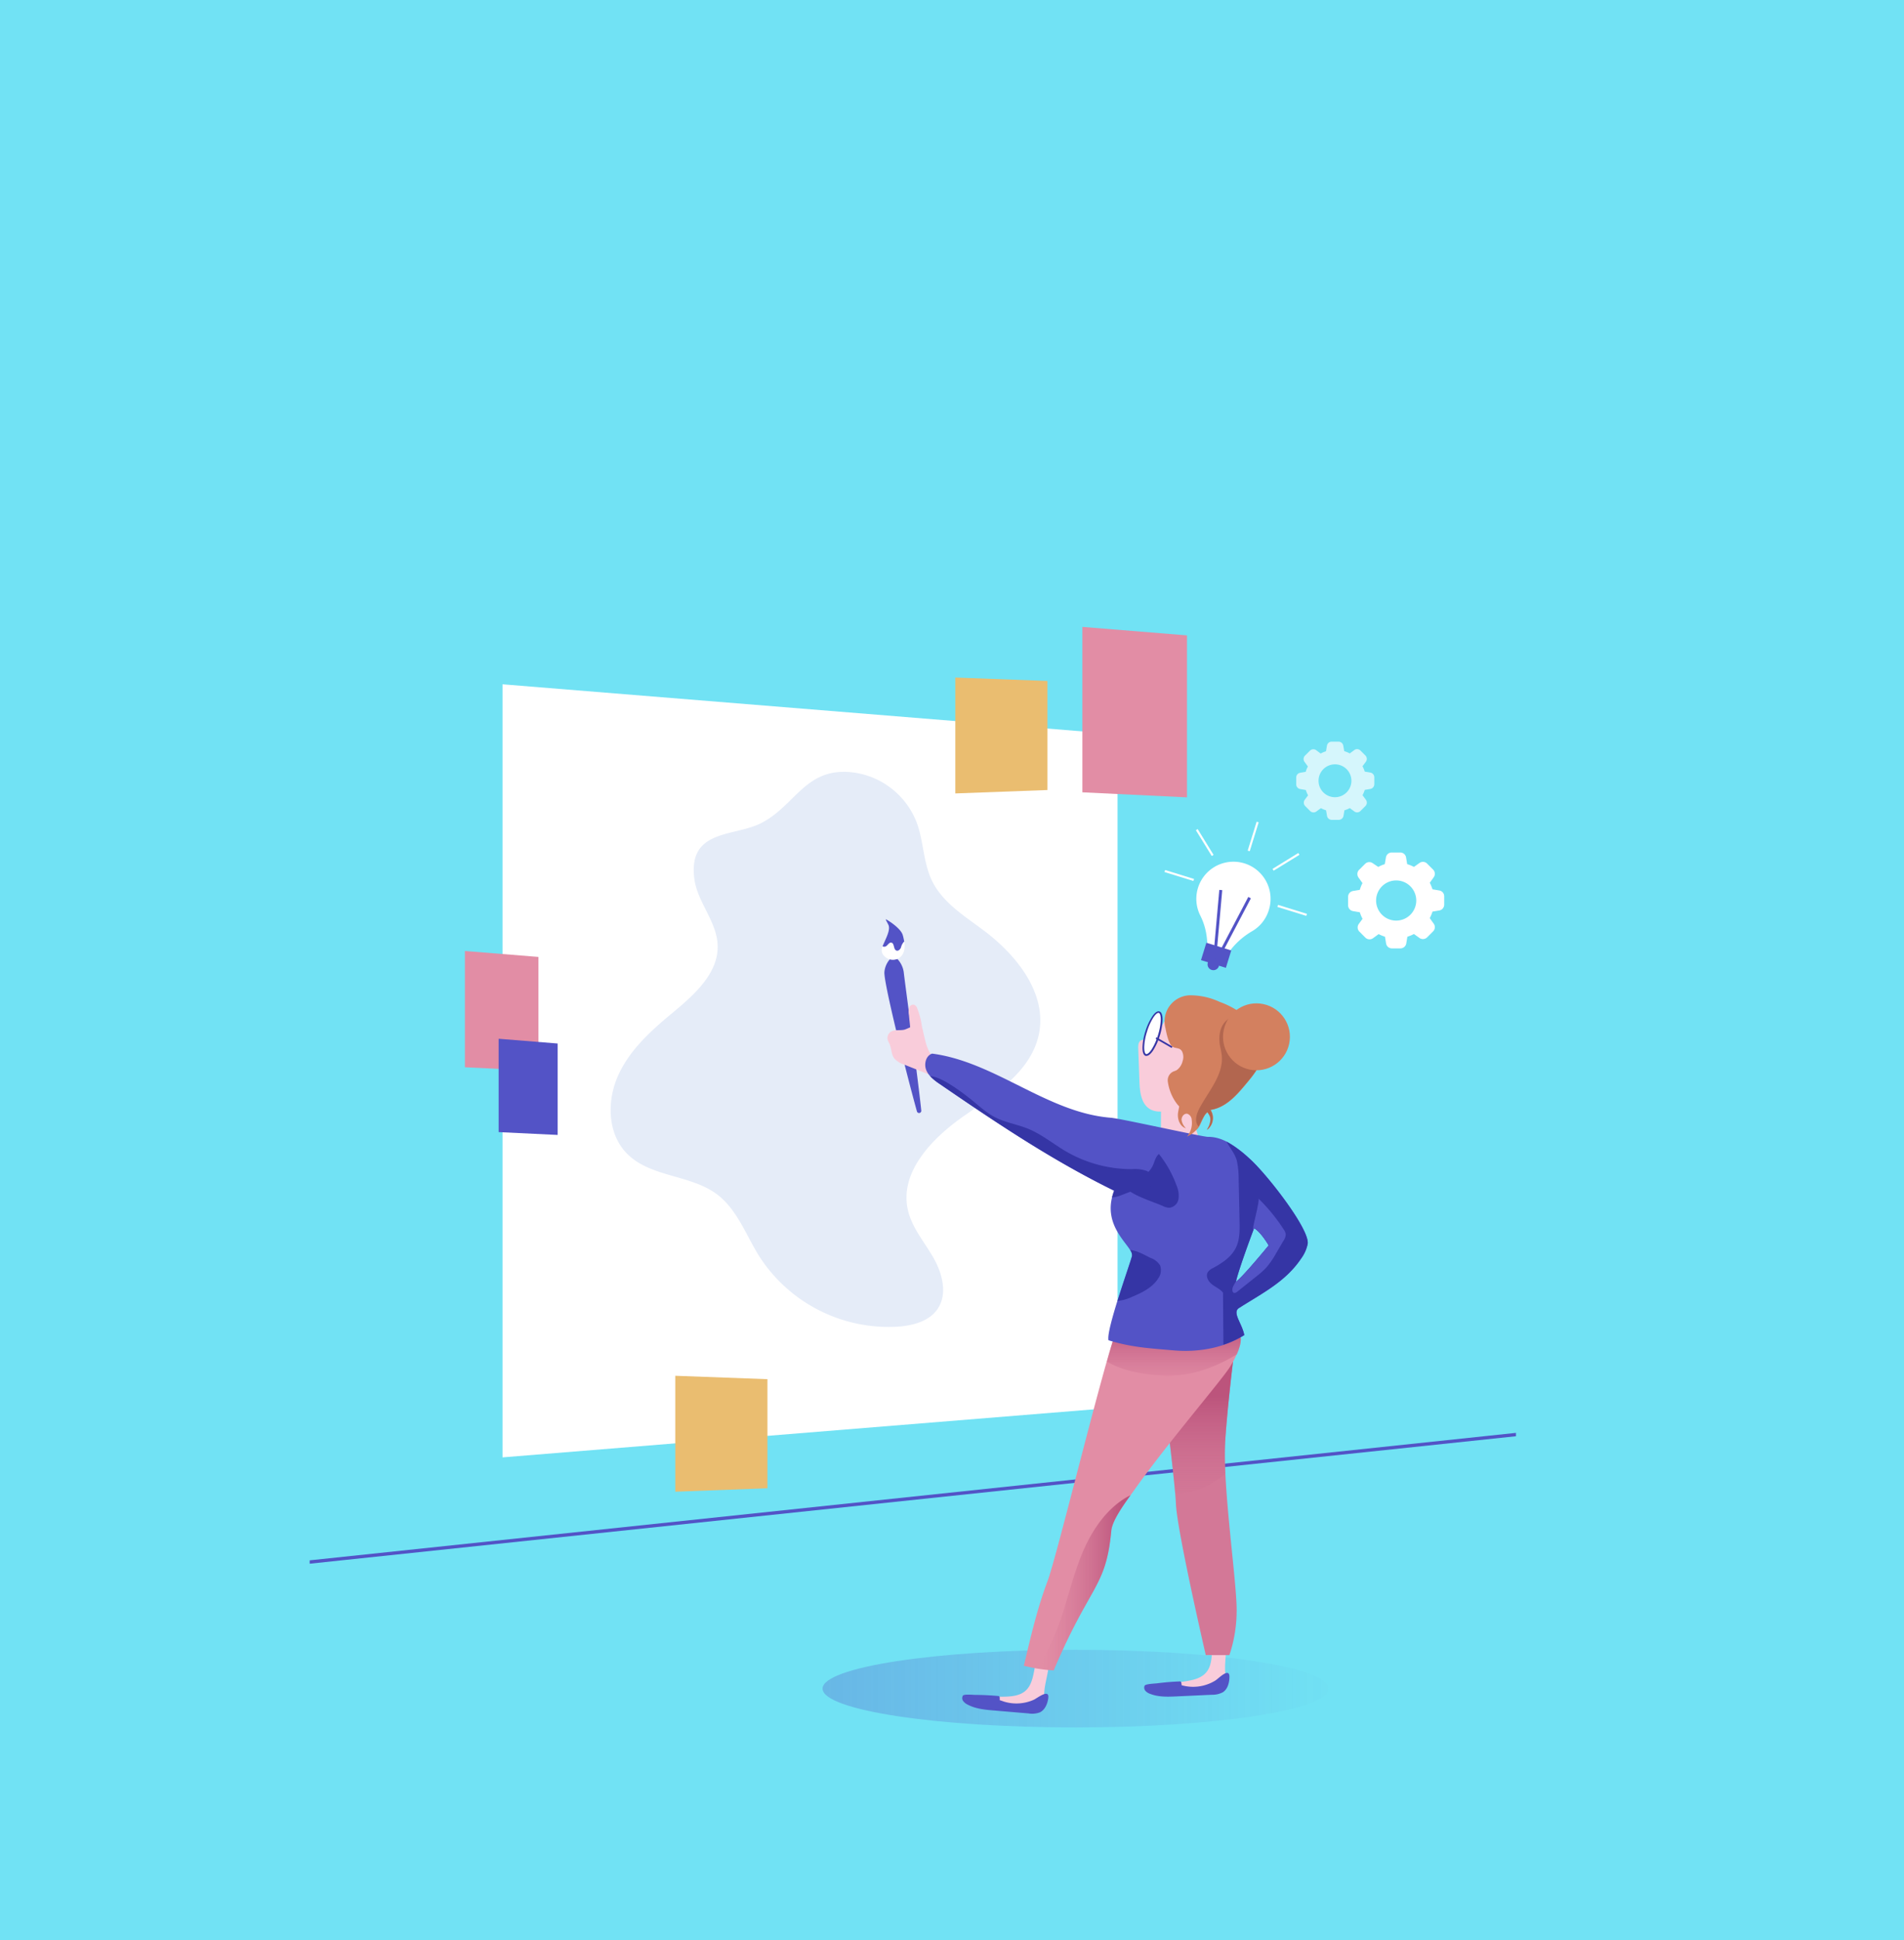 <svg xmlns="http://www.w3.org/2000/svg" xmlns:xlink="http://www.w3.org/1999/xlink" viewBox="0 0 564.28 574.7"><defs><style>.cls-1{fill:#71e2f4;}.cls-2{fill:#5353c6;}.cls-3,.cls-5{opacity:0.3;}.cls-3{fill:url(#Degradado_sin_nombre_37);}.cls-16,.cls-4{fill:#fff;}.cls-5{fill:#a9c0e8;}.cls-6{fill:#f9ccda;}.cls-7{fill:#d37897;}.cls-8{fill:url(#Nueva_muestra_de_degradado_4);}.cls-9{fill:#e28da5;}.cls-10{fill:url(#Nueva_muestra_de_degradado_4-2);}.cls-11{fill:#3535a5;}.cls-12{fill:#d3805f;}.cls-13{fill:#b2664f;}.cls-14{fill:url(#Nueva_muestra_de_degradado_4-3);}.cls-15{fill:#eabd70;}.cls-16{opacity:0.7;}</style><linearGradient id="Degradado_sin_nombre_37" x1="243.78" y1="500.2" x2="393.78" y2="500.2" gradientUnits="userSpaceOnUse"><stop offset="0" stop-color="#5353c6"/><stop offset="1" stop-color="#5353c6" stop-opacity="0.03"/></linearGradient><linearGradient id="Nueva_muestra_de_degradado_4" x1="291.12" y1="374.68" x2="291.12" y2="334.81" gradientUnits="userSpaceOnUse"><stop offset="0" stop-color="#d37897" stop-opacity="0"/><stop offset="0.9" stop-color="#bc547c"/></linearGradient><linearGradient id="Nueva_muestra_de_degradado_4-2" x1="283.58" y1="337.13" x2="283.58" y2="316.23" xlink:href="#Nueva_muestra_de_degradado_4"/><linearGradient id="Nueva_muestra_de_degradado_4-3" x1="244.29" y1="394.16" x2="270.75" y2="394.16" xlink:href="#Nueva_muestra_de_degradado_4"/></defs><title>designer</title><g id="BACKGROUND"><rect class="cls-1" width="564.28" height="574.7"/></g><g id="OBJECTS"><polygon class="cls-2" points="449.28 425.44 91.78 463.2 91.78 462.2 449.28 424.44 449.28 425.44"/><ellipse class="cls-3" cx="318.78" cy="500.2" rx="75" ry="11.5"/><polygon class="cls-4" points="331.2 416.9 148.93 431.7 148.93 202.7 331.2 217.5 331.2 416.9"/><path class="cls-5" d="M141.46,185.39c.82,7,6.63,12.74,6.94,19.76.38,8.39-6.93,14.83-13.39,20.19s-12.71,11-16.11,18.58-3.14,17.32,2.7,23.17c7,7,18.78,6.11,26.63,12,6,4.53,8.58,12.11,12.58,18.46a45.62,45.62,0,0,0,41.07,20.73c4.44-.33,9.26-1.6,11.74-5.29,3-4.46,1.37-10.55-1.31-15.2s-6.37-8.9-7.54-14.13c-2.48-11.13,7.1-21.11,16.43-27.65s20.26-13.38,22.45-24.57c2.34-11.91-6.56-23.13-16.27-30.43-5.77-4.34-12.32-8.33-15.46-14.84-2.58-5.33-2.45-11.59-4.49-17.15a23.5,23.5,0,0,0-18.17-14.81c-14.91-2.24-17.59,9.88-28.3,15.07C153,173.15,139.77,171,141.46,185.39Z" transform="translate(64.28 74.7)"/><path class="cls-6" d="M294.92,414.63c-.13,2.11-.32,4.38-1.67,6-1.58,1.93-4.29,2.42-6.76,2.79L275.68,425c-.19.54.43,1,1,1.17,2.66.9,5.56.5,8.36.21,3.24-.33,6.5-.52,9.76-.55,1.45,0,3.17-.15,3.91-1.4.55-.93.3-2.1.17-3.18-.39-3.27.53-6.61.06-9.87a1.11,1.11,0,0,0-.53-.95,1,1,0,0,0-.57,0C295.05,411,295.07,412.15,294.92,414.63Z" transform="translate(64.28 74.7)"/><path class="cls-2" d="M295.9,423.11a12.53,12.53,0,0,1-8.53,1.7c-.19,0-1.24-.26-1.43-.28-.11-.6-.05-1.18-.55-1.16-2.25.08-4.51.27-6.75.56-.71.09-3.41.16-3.7.71a1.46,1.46,0,0,0,.27,1.55,3.39,3.39,0,0,0,1.4.87c2.56,1,5.38.86,8.12.73l10.09-.47a6.68,6.68,0,0,0,3.32-.75c1.42-.92,1.91-2.78,1.94-4.47C300.15,419,296.87,422.52,295.9,423.11Z" transform="translate(64.28 74.7)"/><path class="cls-6" d="M279.84,267.56s12.23-.71,12.2-1c-.28-3.56-3.5-8.83-1.83-12s3-5,4.64-8.09c.25-.47.47-1.1.09-1.47a1.29,1.29,0,0,0-1.24-.08c-2.23.67-4.44,1.43-6.6,2.3-3.67,1.47-7.13,1.43-7.26,5.31C279.71,256.77,279.84,267.56,279.84,267.56Z" transform="translate(64.28 74.7)"/><path class="cls-6" d="M242.2,420.28c-.4,2.08-.89,4.3-2.44,5.75-1.82,1.71-4.57,1.84-7.07,1.87l-10.93.15c-.25.51.31,1,.81,1.28,2.53,1.25,5.46,1.24,8.27,1.32q4.89.14,9.75.73c1.43.18,3.16.27,4-.87.67-.85.57-2,.59-3.13,0-3.3,1.39-6.48,1.36-9.78,0-.38-.07-.83-.41-1a1,1,0,0,0-.56-.07C242.81,416.71,242.68,417.84,242.2,420.28Z" transform="translate(64.28 74.7)"/><path class="cls-7" d="M302.21,320.12s-2.44,18-3.36,31.71,3.66,43.31,3.36,51.24a41,41,0,0,1-2.14,12.5h-7s-8.54-36.9-8.85-44.83-5.49-48.49-5.49-48.49Z" transform="translate(64.28 74.7)"/><path class="cls-8" d="M302.21,320.12l-13.38,1.21A22.58,22.58,0,0,0,280,332.76c1.33,10.75,3.28,26.93,3.95,34.75a10.32,10.32,0,0,0,1.84.09,20.67,20.67,0,0,0,9.85-3.45,37.15,37.15,0,0,0,3.21-2.2,95.42,95.42,0,0,1,0-10.12C299.77,338.11,302.21,320.12,302.21,320.12Z" transform="translate(64.28 74.7)"/><path class="cls-2" d="M208.75,254.21a.66.66,0,0,1-1.3.25c-2.94-10.59-9.72-37.43-9.63-41.12a6.57,6.57,0,0,1,1.73-4h2.1a7.2,7.2,0,0,1,1.92,4C203.7,214.94,207.63,243.59,208.75,254.21Z" transform="translate(64.28 74.7)"/><path class="cls-6" d="M281.11,227.3c-1.37,2.57-3.06,5.53-5.94,5.91a3.41,3.41,0,0,0-1.35.3c-.74.44-.8,1.48-.77,2.34l.36,9.88c.11,3,.5,6.52,3.07,8.08,1.85,1.12,4.2.8,6.32.39a24.57,24.57,0,0,0,5-1.36c4.95-2.1,8.25-7,9.79-12.16,1.21-4.05,1.45-8.58-.35-12.41C293.73,220.82,285,220.06,281.11,227.3Z" transform="translate(64.28 74.7)"/><path class="cls-9" d="M298.85,319.3c-1.37.2-2.73.44-4.08.71a2.11,2.11,0,0,0-.87-.31,52,52,0,0,0-28.13,2.11c-4.63,14.11-17,65.05-19.62,71.92-3.06,8.11-5,16.6-7,25A46.56,46.56,0,0,0,248,420.1c10.83-25.63,15.47-24.32,17.07-41.39.32-3.47,4.89-9.31,6.89-12.15,9.53-13.46,25.7-32.28,28.22-36.27C302.4,326.73,306.87,318.14,298.85,319.3Z" transform="translate(64.28 74.7)"/><path class="cls-10" d="M298.85,319.3c-1.37.2-2.73.44-4.08.71a2.11,2.11,0,0,0-.87-.31,52,52,0,0,0-28.13,2.11c-.57,1.75-1.27,4.08-2,6.82,3.09,1.86,8.13,3.64,16.32,4.13,8.56.51,16.29-2.66,22.18-6.28C303.92,322.72,304.64,318.47,298.85,319.3Z" transform="translate(64.28 74.7)"/><path class="cls-6" d="M209.32,231a2.92,2.92,0,0,0-.89-1.65,2.41,2.41,0,0,0-2.33-.07,19.32,19.32,0,0,1-2.24,1c-1.41.38-3.1-.13-4.27.75a2.21,2.21,0,0,0-.79,2.28,8.75,8.75,0,0,0,.54,1.21c.61,1.38.5,3.06,1.39,4.27a6.24,6.24,0,0,0,2.86,1.82l7.74,3.08a.64.64,0,0,0,.52.05.63.63,0,0,0,.26-.35c1.08-2.69.61-4-.74-6.16C210.2,235.35,209.87,233.14,209.32,231Z" transform="translate(64.28 74.7)"/><path class="cls-4" d="M279.15,232c-1.08,3.51-2.79,6.09-3.83,5.77s-1-3.42.08-6.92,2.79-6.08,3.82-5.76S280.22,228.52,279.15,232Z" transform="translate(64.28 74.7)"/><path class="cls-11" d="M275.5,238.07a1.09,1.09,0,0,1-.25,0c-.63-.19-.95-1.06-.93-2.51a17.2,17.2,0,0,1,.84-4.72,17.4,17.4,0,0,1,2-4.38c.8-1.21,1.55-1.75,2.18-1.55s.94,1.06.93,2.5a18.12,18.12,0,0,1-.84,4.73,17.93,17.93,0,0,1-2,4.38C276.73,237.53,276.07,238.07,275.5,238.07Zm3.55-12.74c-.31,0-.84.35-1.51,1.36a16.89,16.89,0,0,0-1.9,4.25,16.7,16.7,0,0,0-.82,4.59c0,1.35.28,1.93.57,2s.87-.22,1.62-1.35a17.25,17.25,0,0,0,1.9-4.25,17.43,17.43,0,0,0,.82-4.58c0-1.36-.29-1.94-.58-2Z" transform="translate(64.28 74.7)"/><path class="cls-2" d="M242.06,428.82a12.59,12.59,0,0,1-8.68.56c-.19-.05-1.2-.42-1.38-.46,0-.61.1-1.19-.39-1.23q-3.37-.31-6.76-.33c-.72,0-3.41-.29-3.76.22a1.45,1.45,0,0,0,.06,1.57,3.43,3.43,0,0,0,1.27,1.05c2.41,1.3,5.22,1.56,8,1.79l10.07.85a6.57,6.57,0,0,0,3.39-.3c1.53-.73,2.26-2.5,2.51-4.18C246.81,425.32,243.1,428.36,242.06,428.82Z" transform="translate(64.28 74.7)"/><path class="cls-2" d="M306.06,268.53c-3.55-3.17-7.59-6.54-12.36-6.47-1.58,0-25.9-5.44-28.73-5.66-18.87-1.47-34.25-16.55-53-19-1.86.6-2.48,3.12-1.72,4.93s2.44,3,4.06,4.12C231.17,258,247.56,269,265.92,278c-4.23,10.94,6,16.66,5.26,19.37-.77,2.9-7.7,22-6.94,24.94,6.84,2.11,12.29,2.39,19.42,3s14.77-.69,20.82-4.52c-.66-3.54-3.83-6.81-1.41-8.11,6.95-4.42,13.69-7.75,18.28-14.59a11,11,0,0,0,1.92-4.32C323.92,289.45,311.13,273.05,306.06,268.53ZM302,305c.89-4,5.39-15.89,5.39-15.89,2,1.06,4.35,5.12,4.35,5.12S304,303.65,302,305Z" transform="translate(64.28 74.7)"/><path class="cls-4" d="M201.93,209.23a3.46,3.46,0,0,1-4.12-.71,2.37,2.37,0,0,1-.63-2.6c.92-2.38,2.64-5.16,1.85-6.74s-.8-1.46-.8-1.59,4.38,2.46,5,4.63C204.58,206.63,203.33,208.46,201.93,209.23Z" transform="translate(64.28 74.7)"/><path class="cls-6" d="M207.59,224.1a1.81,1.81,0,0,0-.94-1.17,1.27,1.27,0,0,0-1.47.83,3.76,3.76,0,0,0-.12,1.83c.17,1.71.35,3.42.52,5.13.1,1,.31,2.11,1.21,2.51a1.7,1.7,0,0,0,2-.55c.88-1.08.3-2.35.12-3.56A21.75,21.75,0,0,0,207.59,224.1Z" transform="translate(64.28 74.7)"/><path class="cls-2" d="M203.7,204.25a15.05,15.05,0,0,0-.44-2c-.65-2.17-5-4.76-5-4.63s0,.06,0,.12l0,.07c.08.15.27.49.73,1.4.75,1.51-.76,4.09-1.71,6.39a1,1,0,0,0,.89.06c.64-.28,1-1.23,1.68-1.14,1,.14.6,2,1.52,2.35.57.23,1.14-.34,1.37-.91a3.82,3.82,0,0,1,.81-1.62A.39.39,0,0,1,203.7,204.25Z" transform="translate(64.28 74.7)"/><line class="cls-4" x1="342.6" y1="307.46" x2="347.36" y2="310.2"/><rect class="cls-11" x="280.45" y="231.39" width="0.5" height="5.49" transform="translate(1.93 435.05) rotate(-60.03)"/><path class="cls-12" d="M306.26,227.57a27,27,0,0,0-9.13-5.52,20.6,20.6,0,0,0-8-1.91,7.72,7.72,0,0,0-8,9.74c.25,1.36.84,4.3,1.89,5.31.88.84,2.28.27,3,1.51a3.77,3.77,0,0,1,.19,2.9,4.62,4.62,0,0,1-1.61,2.59,3.13,3.13,0,0,1-.78.38,2.85,2.85,0,0,0-2,3.11,14.23,14.23,0,0,0,2.37,6.14,8.93,8.93,0,0,0,1,1.21c-.08.63-.25,1.26-.34,1.89-.26,1.86.54,4.1,2.35,4.59a4.22,4.22,0,0,1-1.31-2.52c0-1,.84-2,1.78-1.75a2,2,0,0,1,1.23,1.8,6.25,6.25,0,0,1-1.41,4.95,9.94,9.94,0,0,0,3.32-2.54c.9-1.23,1.21-2.81,2.13-4a6.37,6.37,0,0,1,.66-.71c.11.14.22.29.32.44.74,1.08.81,1.79.24,3.53a14.36,14.36,0,0,1-.7,1.3,4.39,4.39,0,0,0,1.05-5.93,11.48,11.48,0,0,0,1.54-.36c3.77-1.19,6.52-4.38,9.05-7.42,2.25-2.68,4.58-5.58,5-9S308.78,230.11,306.26,227.57Z" transform="translate(64.28 74.7)"/><path class="cls-11" d="M306.06,268.53a33.65,33.65,0,0,0-6.85-5.07c1,1.87,2.61,3.7,3.1,5.81a27.28,27.28,0,0,1,.51,5.64q.14,6,.26,12.1c.06,2.74.09,5.6-1.14,8-1.37,2.71-4.07,4.46-6.73,5.91a3.72,3.72,0,0,0-1.55,1.24c-.7,1.18.15,2.72,1.23,3.57s2.44,1.39,3.29,2.48l.12,15.42a28.26,28.26,0,0,0,6.18-2.87c-.66-3.54-3.83-6.81-1.41-8.11,6.95-4.42,13.69-7.75,18.28-14.59a11,11,0,0,0,1.92-4.32C323.92,289.45,311.13,273.05,306.06,268.53ZM302,305c.89-4,5.39-15.89,5.39-15.89,2,1.06,4.35,5.12,4.35,5.12S304,303.65,302,305Z" transform="translate(64.28 74.7)"/><path class="cls-2" d="M308.7,280.36c.39.38-1.47,7.47-1.58,8.45,0,.32-.05.68-.06,1,.18-.48.29-.75.29-.75,2,1.06,4.35,5.12,4.35,5.12S304,303.65,302,305l0-.13-.71,1.27c-.43.76-.58,2.09.29,2.15a1.31,1.31,0,0,0,.85-.39l5.66-4.52a24,24,0,0,0,2.87-2.55,25.18,25.18,0,0,0,3-4.36l2.17-3.7a3.36,3.36,0,0,0,.64-1.9,3.23,3.23,0,0,0-.59-1.36A51.26,51.26,0,0,0,308.7,280.36Z" transform="translate(64.28 74.7)"/><path class="cls-11" d="M271.71,275.61c2.24-1.31,4.61-2.75,5.7-5.11.53-1.17.77-2.57,1.78-3.36a33.07,33.07,0,0,1,5.2,9.27,7.68,7.68,0,0,1,.6,4,3.13,3.13,0,0,1-2.75,2.66,4.81,4.81,0,0,1-1.87-.52c-3.28-1.45-9.15-3.09-11.46-5.78A13.32,13.32,0,0,0,271.71,275.61Z" transform="translate(64.28 74.7)"/><path class="cls-11" d="M276.66,297.9c-1.67-.83-4.08-2.22-6-2.32a2.51,2.51,0,0,1,.56,1.82c-.4,1.52-2.49,7.48-4.29,13.24a11.73,11.73,0,0,0,4.14-1.13c3-1.25,6.1-2.72,7.86-5.45a4.22,4.22,0,0,0,.63-3.86A5.31,5.31,0,0,0,276.66,297.9Z" transform="translate(64.28 74.7)"/><path class="cls-11" d="M275.41,272.1a10.78,10.78,0,0,0-4.24-.48,38.73,38.73,0,0,1-19.61-5.3c-3.72-2.18-7.1-5-11.09-6.64-3.25-1.34-6.82-1.85-9.94-3.47-2.61-1.36-4.77-3.43-7.07-5.27-1.54-1.23-8.53-6.78-12.07-6.86a15.83,15.83,0,0,0,2.9,2.36C231.17,258,247.56,269,265.92,278a14.63,14.63,0,0,0-.63,2,6.94,6.94,0,0,0,.77-.08c2-.37,3.74-1.47,5.7-1.87,2.17-.44,5.1-.46,5.68-2.6A3.12,3.12,0,0,0,275.41,272.1Z" transform="translate(64.28 74.7)"/><path class="cls-13" d="M304.22,225.82c-4,.13-7.37,2.32-7.11,7.81.07,1.44.54,2.83.69,4.26.6,5.77-3.92,10.62-6.63,15.75-.88,1.68-1.52,3.9-.27,5.32l.07.06a35.74,35.74,0,0,1,1.87-3.58,6.37,6.37,0,0,1,.66-.71c.11.14.22.29.32.44.74,1.08.81,1.79.24,3.53a14.36,14.36,0,0,1-.7,1.3,4.39,4.39,0,0,0,1.05-5.93,11.48,11.48,0,0,0,1.54-.36c3.77-1.19,6.52-4.38,9.05-7.42,2.25-2.68,4.58-5.58,5-9s-1.24-7.13-3.76-9.67A17.79,17.79,0,0,0,304.22,225.82Z" transform="translate(64.28 74.7)"/><circle class="cls-12" cx="308.08" cy="232.41" r="9.91" transform="translate(80.46 559.54) rotate(-77.88)"/><path class="cls-14" d="M248,420.1c10.83-25.63,15.47-24.32,17.07-41.39.27-2.89,3.47-7.41,5.7-10.49-.35.16-.71.34-1.08.55-6.42,3.7-10.75,10.47-13.46,17.19-3.55,8.78-5.14,18.31-9.35,26.79-1.09,2.19-2.34,4.66-2.57,7A35.54,35.54,0,0,0,248,420.1Z" transform="translate(64.28 74.7)"/><path class="cls-4" d="M311.74,194.93a11,11,0,1,0-20.31,1.54,19.35,19.35,0,0,1,1.95,6.59l.15,1.51-.61,2,2.73.84,1.41.44,2.73.84.62-2,.65-.78a22.4,22.4,0,0,1,5.83-4.82A10.9,10.9,0,0,0,311.74,194.93Z" transform="translate(64.28 74.7)"/><rect class="cls-2" x="292.29" y="205.58" width="7.72" height="5.39" transform="translate(139.05 -3.52) rotate(17.19)"/><polygon class="cls-2" points="361.77 283.12 359.68 282.48 361.36 263.6 362.23 263.68 360.61 281.85 361.34 282.07 369.95 265.69 370.72 266.1 361.77 283.12"/><circle class="cls-2" cx="359.6" cy="285.67" r="1.72"/><rect class="cls-4" x="302.63" y="172.76" width="8.97" height="0.63" transform="translate(115.29 490.02) rotate(-72.81)"/><rect class="cls-4" x="318.35" y="190.49" width="0.63" height="8.97" transform="translate(102.51 516.48) rotate(-72.81)"/><rect class="cls-4" x="284.89" y="180.14" width="0.63" height="8.97" transform="translate(88.83 477.24) rotate(-72.81)"/><rect class="cls-4" x="292.44" y="170.41" width="0.63" height="8.97" transform="translate(16.05 254.25) rotate(-31.64)"/><rect class="cls-4" x="312.36" y="180.3" width="8.97" height="0.63" transform="translate(16.62 267.61) rotate(-31.62)"/><polygon class="cls-9" points="351.78 236.19 320.78 234.7 320.78 185.7 351.78 188.21 351.78 236.19"/><polygon class="cls-9" points="159.57 317.19 137.78 316.14 137.78 281.7 159.57 283.46 159.57 317.19"/><polygon class="cls-2" points="165.27 336.19 147.78 335.35 147.78 307.7 165.27 309.11 165.27 336.19"/><polygon class="cls-15" points="310.43 234.02 283.12 235.03 283.12 200.7 310.43 201.71 310.43 234.02"/><polygon class="cls-15" points="227.44 440.85 200.13 441.87 200.13 407.53 227.44 408.54 227.44 440.85"/><path class="cls-4" d="M362.26,189.07l-2-.34a12.18,12.18,0,0,0-.8-1.94l1.17-1.64a1.75,1.75,0,0,0-.19-2.26l-1.77-1.77a1.74,1.74,0,0,0-2.26-.19l-1.65,1.17a10.34,10.34,0,0,0-2-.82l-.33-2a1.74,1.74,0,0,0-1.73-1.46h-2.5a1.75,1.75,0,0,0-1.74,1.46l-.34,2a10.27,10.27,0,0,0-1.93.82L342.55,181a1.74,1.74,0,0,0-2.26.19l-1.78,1.77a1.76,1.76,0,0,0-.19,2.26l1.19,1.67a10.91,10.91,0,0,0-.79,2l-2,.33a1.75,1.75,0,0,0-1.47,1.73v2.51a1.75,1.75,0,0,0,1.47,1.73l2,.34a11.36,11.36,0,0,0,.81,1.94L338.41,199a1.76,1.76,0,0,0,.19,2.27l1.77,1.77a1.74,1.74,0,0,0,1.24.51,1.76,1.76,0,0,0,1-.32L344.3,202a11.42,11.42,0,0,0,1.88.77l.33,2a1.74,1.74,0,0,0,1.73,1.46h2.51a1.76,1.76,0,0,0,1.74-1.46l.33-2a11,11,0,0,0,1.94-.8l1.65,1.18a1.77,1.77,0,0,0,2.26-.19l1.77-1.77a1.76,1.76,0,0,0,.19-2.27l-1.18-1.65a11.36,11.36,0,0,0,.81-1.94l2-.33a1.75,1.75,0,0,0,1.47-1.73V190.8A1.73,1.73,0,0,0,362.26,189.07ZM349.5,198a5.95,5.95,0,1,1,5.95-5.94A5.95,5.95,0,0,1,349.5,198Z" transform="translate(64.28 74.7)"/><path class="cls-16" d="M341.81,154.14l-1.63-.28a8.78,8.78,0,0,0-.66-1.58l1-1.35a1.43,1.43,0,0,0-.15-1.85l-1.45-1.45a1.43,1.43,0,0,0-1-.42,1.37,1.37,0,0,0-.83.27l-1.35,1a9.31,9.31,0,0,0-1.64-.68l-.28-1.61a1.42,1.42,0,0,0-1.42-1.2h-2a1.42,1.42,0,0,0-1.42,1.2l-.28,1.65a8.82,8.82,0,0,0-1.58.67l-1.34-1a1.46,1.46,0,0,0-.84-.26,1.41,1.41,0,0,0-1,.42l-1.46,1.45a1.44,1.44,0,0,0-.15,1.85l1,1.37a9.15,9.15,0,0,0-.65,1.59l-1.61.27a1.43,1.43,0,0,0-1.2,1.42v2a1.42,1.42,0,0,0,1.2,1.41l1.65.29a9.48,9.48,0,0,0,.67,1.58l-1,1.33a1.43,1.43,0,0,0,.16,1.85l1.44,1.45a1.46,1.46,0,0,0,1,.42,1.43,1.43,0,0,0,.83-.26l1.37-1a9.33,9.33,0,0,0,1.53.64l.28,1.63a1.43,1.43,0,0,0,1.42,1.2h2.05a1.45,1.45,0,0,0,1.42-1.2l.27-1.63a9.19,9.19,0,0,0,1.59-.66l1.35,1a1.37,1.37,0,0,0,.83.27,1.43,1.43,0,0,0,1-.42l1.45-1.45a1.45,1.45,0,0,0,.15-1.86l-1-1.35a9.43,9.43,0,0,0,.66-1.58l1.63-.27a1.45,1.45,0,0,0,1.2-1.42v-2.05A1.43,1.43,0,0,0,341.81,154.14Zm-10.45,7.31a4.87,4.87,0,1,1,4.87-4.87A4.87,4.87,0,0,1,331.36,161.45Z" transform="translate(64.28 74.7)"/></g></svg>